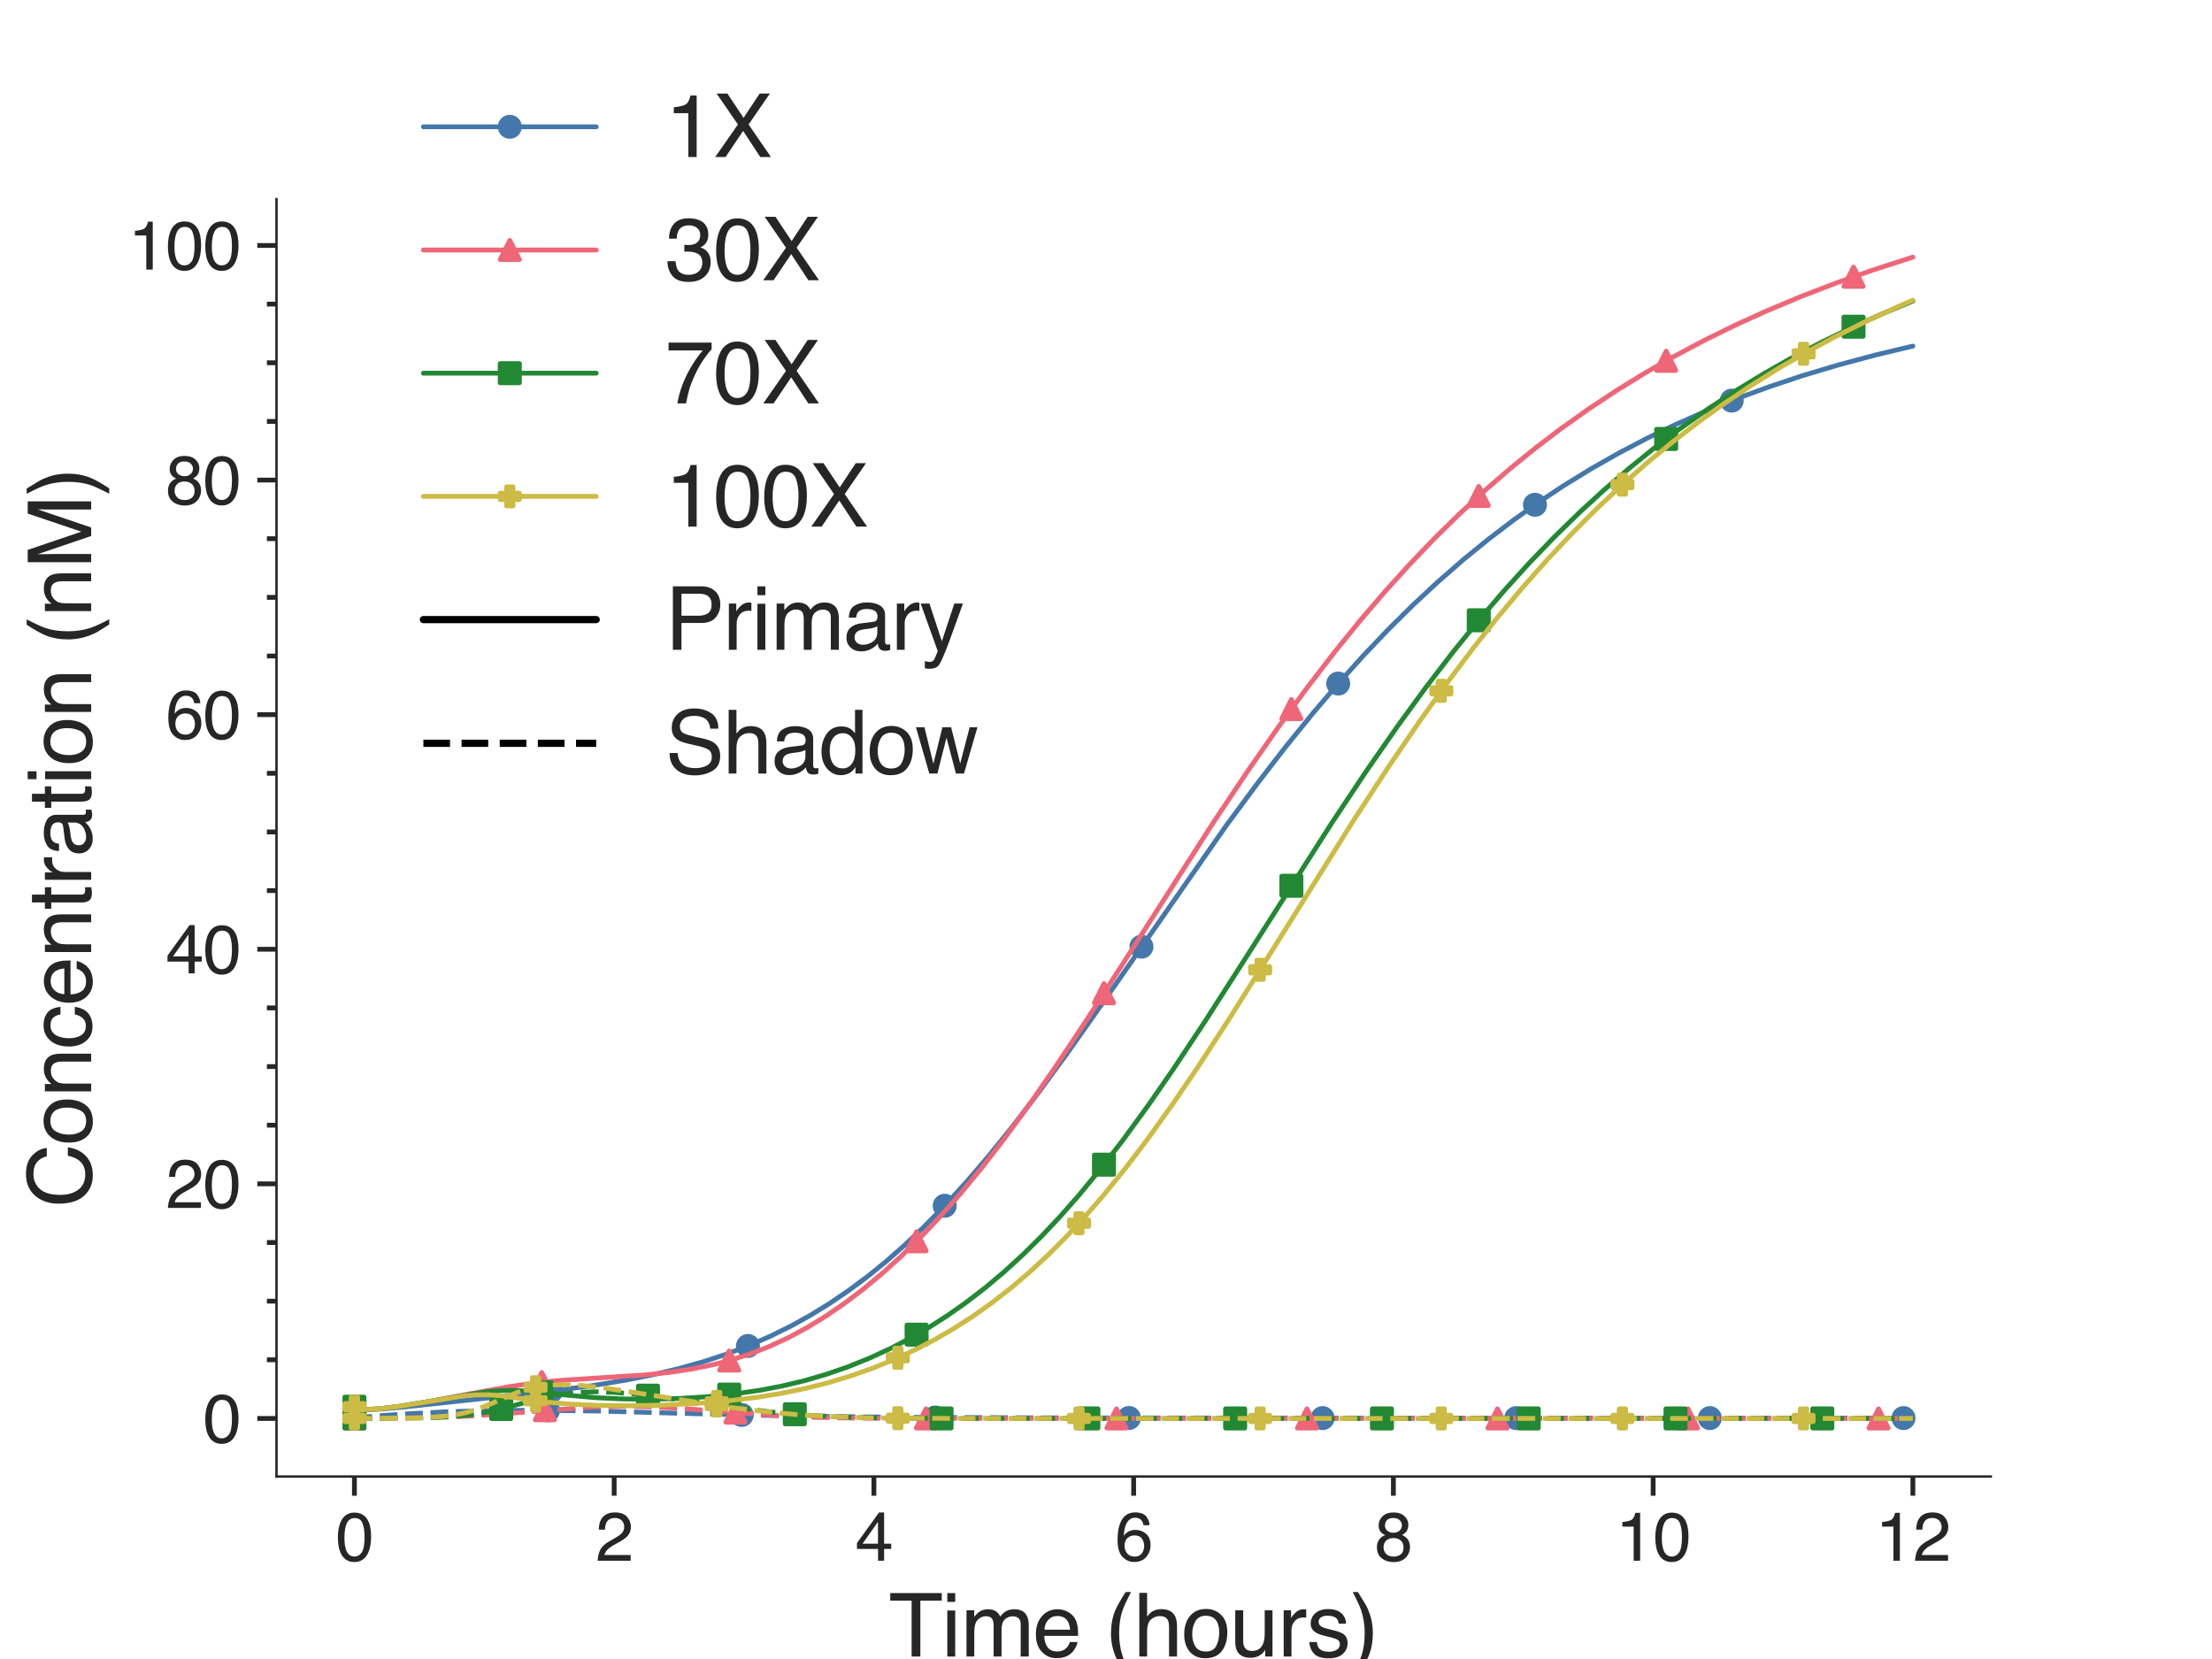 <?xml version="1.0" encoding="utf-8" standalone="no"?>
<!DOCTYPE svg PUBLIC "-//W3C//DTD SVG 1.1//EN"
  "http://www.w3.org/Graphics/SVG/1.1/DTD/svg11.dtd">
<svg xmlns:xlink="http://www.w3.org/1999/xlink" width="460.8pt" height="345.6pt" viewBox="0 0 460.8 345.6" xmlns="http://www.w3.org/2000/svg" version="1.1">
 <defs>
  <style type="text/css">*{stroke-linejoin: round; stroke-linecap: butt}</style>
 </defs>
 <g id="figure_1">
  <g id="patch_1">
   <path d="M 0 345.6 
L 460.8 345.6 
L 460.8 0 
L 0 0 
z
" style="fill: #ffffff"/>
  </g>
  <g id="axes_1">
   <g id="patch_2">
    <path d="M 57.6 307.584 
L 414.72 307.584 
L 414.72 41.472 
L 57.6 41.472 
z
" style="fill: #ffffff"/>
   </g>
   <g id="matplotlib.axis_1">
    <g id="xtick_1">
     <g id="line2d_1">
      <defs>
       <path id="m6097aaa216" d="M 0 0 
L 0 4 
" style="stroke: #262626"/>
      </defs>
      <g>
       <use xlink:href="#m6097aaa216" x="73.833" y="307.584" style="fill: #262626; stroke: #262626"/>
      </g>
     </g>
     <g id="text_1">
      <!-- 0 -->
      <g style="fill: #262626" transform="translate(69.94 325.127)scale(0.14 -0.14)">
       <defs>
        <path id="Helvetica-30" d="M 1731 4475 
Q 2600 4475 2988 3759 
Q 3288 3206 3288 2244 
Q 3288 1331 3016 734 
Q 2622 -122 1728 -122 
Q 922 -122 528 578 
Q 200 1163 200 2147 
Q 200 2909 397 3456 
Q 766 4475 1731 4475 
z
M 1725 391 
Q 2163 391 2422 778 
Q 2681 1166 2681 2222 
Q 2681 2984 2493 3476 
Q 2306 3969 1766 3969 
Q 1269 3969 1039 3501 
Q 809 3034 809 2125 
Q 809 1441 956 1025 
Q 1181 391 1725 391 
z
" transform="scale(0.016)"/>
       </defs>
       <use xlink:href="#Helvetica-30"/>
      </g>
     </g>
    </g>
    <g id="xtick_2">
     <g id="line2d_2">
      <g>
       <use xlink:href="#m6097aaa216" x="127.942" y="307.584" style="fill: #262626; stroke: #262626"/>
      </g>
     </g>
     <g id="text_2">
      <!-- 2 -->
      <g style="fill: #262626" transform="translate(124.049 325.127)scale(0.14 -0.14)">
       <defs>
        <path id="Helvetica-32" d="M 200 0 
Q 231 578 439 1006 
Q 647 1434 1250 1784 
L 1850 2131 
Q 2253 2366 2416 2531 
Q 2672 2791 2672 3125 
Q 2672 3516 2437 3745 
Q 2203 3975 1813 3975 
Q 1234 3975 1013 3538 
Q 894 3303 881 2888 
L 309 2888 
Q 319 3472 525 3841 
Q 891 4491 1816 4491 
Q 2584 4491 2939 4075 
Q 3294 3659 3294 3150 
Q 3294 2613 2916 2231 
Q 2697 2009 2131 1694 
L 1703 1456 
Q 1397 1288 1222 1134 
Q 909 863 828 531 
L 3272 531 
L 3272 0 
L 200 0 
z
" transform="scale(0.016)"/>
       </defs>
       <use xlink:href="#Helvetica-32"/>
      </g>
     </g>
    </g>
    <g id="xtick_3">
     <g id="line2d_3">
      <g>
       <use xlink:href="#m6097aaa216" x="182.051" y="307.584" style="fill: #262626; stroke: #262626"/>
      </g>
     </g>
     <g id="text_3">
      <!-- 4 -->
      <g style="fill: #262626" transform="translate(178.158 325.127)scale(0.14 -0.14)">
       <defs>
        <path id="Helvetica-34" d="M 2116 1584 
L 2116 3613 
L 681 1584 
L 2116 1584 
z
M 2125 0 
L 2125 1094 
L 163 1094 
L 163 1644 
L 2213 4488 
L 2688 4488 
L 2688 1584 
L 3347 1584 
L 3347 1094 
L 2688 1094 
L 2688 0 
L 2125 0 
z
" transform="scale(0.016)"/>
       </defs>
       <use xlink:href="#Helvetica-34"/>
      </g>
     </g>
    </g>
    <g id="xtick_4">
     <g id="line2d_4">
      <g>
       <use xlink:href="#m6097aaa216" x="236.16" y="307.584" style="fill: #262626; stroke: #262626"/>
      </g>
     </g>
     <g id="text_4">
      <!-- 6 -->
      <g style="fill: #262626" transform="translate(232.267 325.127)scale(0.14 -0.14)">
       <defs>
        <path id="Helvetica-36" d="M 1872 4494 
Q 2622 4494 2917 4105 
Q 3213 3716 3213 3303 
L 2656 3303 
Q 2606 3569 2497 3719 
Q 2294 4000 1881 4000 
Q 1409 4000 1131 3564 
Q 853 3128 822 2316 
Q 1016 2600 1309 2741 
Q 1578 2866 1909 2866 
Q 2472 2866 2890 2506 
Q 3309 2147 3309 1434 
Q 3309 825 2912 354 
Q 2516 -116 1781 -116 
Q 1153 -116 697 361 
Q 241 838 241 1966 
Q 241 2800 444 3381 
Q 834 4494 1872 4494 
z
M 1831 384 
Q 2275 384 2495 682 
Q 2716 981 2716 1388 
Q 2716 1731 2519 2042 
Q 2322 2353 1803 2353 
Q 1441 2353 1167 2112 
Q 894 1872 894 1388 
Q 894 963 1142 673 
Q 1391 384 1831 384 
z
" transform="scale(0.016)"/>
       </defs>
       <use xlink:href="#Helvetica-36"/>
      </g>
     </g>
    </g>
    <g id="xtick_5">
     <g id="line2d_5">
      <g>
       <use xlink:href="#m6097aaa216" x="290.269" y="307.584" style="fill: #262626; stroke: #262626"/>
      </g>
     </g>
     <g id="text_5">
      <!-- 8 -->
      <g style="fill: #262626" transform="translate(286.376 325.127)scale(0.14 -0.14)">
       <defs>
        <path id="Helvetica-38" d="M 1741 2600 
Q 2113 2600 2322 2808 
Q 2531 3016 2531 3303 
Q 2531 3553 2331 3762 
Q 2131 3972 1722 3972 
Q 1316 3972 1134 3762 
Q 953 3553 953 3272 
Q 953 2956 1187 2778 
Q 1422 2600 1741 2600 
z
M 1775 384 
Q 2166 384 2423 595 
Q 2681 806 2681 1225 
Q 2681 1659 2415 1884 
Q 2150 2109 1734 2109 
Q 1331 2109 1076 1879 
Q 822 1650 822 1244 
Q 822 894 1055 639 
Q 1288 384 1775 384 
z
M 975 2384 
Q 741 2484 609 2619 
Q 363 2869 363 3269 
Q 363 3769 725 4128 
Q 1088 4488 1753 4488 
Q 2397 4488 2762 4148 
Q 3128 3809 3128 3356 
Q 3128 2938 2916 2678 
Q 2797 2531 2547 2391 
Q 2825 2263 2984 2097 
Q 3281 1784 3281 1284 
Q 3281 694 2884 283 
Q 2488 -128 1763 -128 
Q 1109 -128 657 226 
Q 206 581 206 1256 
Q 206 1653 400 1942 
Q 594 2231 975 2384 
z
" transform="scale(0.016)"/>
       </defs>
       <use xlink:href="#Helvetica-38"/>
      </g>
     </g>
    </g>
    <g id="xtick_6">
     <g id="line2d_6">
      <g>
       <use xlink:href="#m6097aaa216" x="344.378" y="307.584" style="fill: #262626; stroke: #262626"/>
      </g>
     </g>
     <g id="text_6">
      <!-- 10 -->
      <g style="fill: #262626" transform="translate(336.593 325.127)scale(0.14 -0.14)">
       <defs>
        <path id="Helvetica-31" d="M 613 3169 
L 613 3600 
Q 1222 3659 1462 3798 
Q 1703 3938 1822 4456 
L 2266 4456 
L 2266 0 
L 1666 0 
L 1666 3169 
L 613 3169 
z
" transform="scale(0.016)"/>
       </defs>
       <use xlink:href="#Helvetica-31"/>
       <use xlink:href="#Helvetica-30" x="55.615"/>
      </g>
     </g>
    </g>
    <g id="xtick_7">
     <g id="line2d_7">
      <g>
       <use xlink:href="#m6097aaa216" x="398.487" y="307.584" style="fill: #262626; stroke: #262626"/>
      </g>
     </g>
     <g id="text_7">
      <!-- 12 -->
      <g style="fill: #262626" transform="translate(390.702 325.127)scale(0.14 -0.14)">
       <use xlink:href="#Helvetica-31"/>
       <use xlink:href="#Helvetica-32" x="55.615"/>
      </g>
     </g>
    </g>
    <g id="text_8">
     <!-- Time (hours) -->
     <g style="fill: #262626" transform="translate(185.157 345.089)scale(0.18 -0.18)">
      <defs>
       <path id="Helvetica-54" d="M 3828 4591 
L 3828 4044 
L 2281 4044 
L 2281 0 
L 1650 0 
L 1650 4044 
L 103 4044 
L 103 4591 
L 3828 4591 
z
" transform="scale(0.016)"/>
       <path id="Helvetica-69" d="M 413 3331 
L 984 3331 
L 984 0 
L 413 0 
L 413 3331 
z
M 413 4591 
L 984 4591 
L 984 3953 
L 413 3953 
L 413 4591 
z
" transform="scale(0.016)"/>
       <path id="Helvetica-6d" d="M 413 3347 
L 969 3347 
L 969 2872 
Q 1169 3119 1331 3231 
Q 1609 3422 1963 3422 
Q 2363 3422 2606 3225 
Q 2744 3113 2856 2894 
Q 3044 3163 3297 3292 
Q 3550 3422 3866 3422 
Q 4541 3422 4784 2934 
Q 4916 2672 4916 2228 
L 4916 0 
L 4331 0 
L 4331 2325 
Q 4331 2659 4164 2784 
Q 3997 2909 3756 2909 
Q 3425 2909 3186 2687 
Q 2947 2466 2947 1947 
L 2947 0 
L 2375 0 
L 2375 2184 
Q 2375 2525 2294 2681 
Q 2166 2916 1816 2916 
Q 1497 2916 1236 2669 
Q 975 2422 975 1775 
L 975 0 
L 413 0 
L 413 3347 
z
" transform="scale(0.016)"/>
       <path id="Helvetica-65" d="M 1806 3422 
Q 2163 3422 2497 3255 
Q 2831 3088 3006 2822 
Q 3175 2569 3231 2231 
Q 3281 2000 3281 1494 
L 828 1494 
Q 844 984 1069 676 
Q 1294 369 1766 369 
Q 2206 369 2469 659 
Q 2619 828 2681 1050 
L 3234 1050 
Q 3213 866 3089 639 
Q 2966 413 2813 269 
Q 2556 19 2178 -69 
Q 1975 -119 1719 -119 
Q 1094 -119 659 336 
Q 225 791 225 1609 
Q 225 2416 662 2919 
Q 1100 3422 1806 3422 
z
M 2703 1941 
Q 2669 2306 2544 2525 
Q 2313 2931 1772 2931 
Q 1384 2931 1121 2651 
Q 859 2372 844 1941 
L 2703 1941 
z
M 1753 3428 
L 1753 3428 
z
" transform="scale(0.016)"/>
       <path id="Helvetica-20" transform="scale(0.016)"/>
       <path id="Helvetica-28" d="M 1894 4666 
Q 1403 3713 1256 3263 
Q 1034 2578 1034 1681 
Q 1034 775 1288 25 
Q 1444 -438 1903 -1306 
L 1525 -1306 
Q 1069 -594 959 -397 
Q 850 -200 722 138 
Q 547 600 478 1125 
Q 444 1397 444 1644 
Q 444 2569 734 3291 
Q 919 3750 1503 4666 
L 1894 4666 
z
" transform="scale(0.016)"/>
       <path id="Helvetica-68" d="M 413 4606 
L 975 4606 
L 975 2894 
Q 1175 3147 1334 3250 
Q 1606 3428 2013 3428 
Q 2741 3428 3000 2919 
Q 3141 2641 3141 2147 
L 3141 0 
L 2563 0 
L 2563 2109 
Q 2563 2478 2469 2650 
Q 2316 2925 1894 2925 
Q 1544 2925 1259 2684 
Q 975 2444 975 1775 
L 975 0 
L 413 0 
L 413 4606 
z
" transform="scale(0.016)"/>
       <path id="Helvetica-6f" d="M 1741 363 
Q 2300 363 2508 786 
Q 2716 1209 2716 1728 
Q 2716 2197 2566 2491 
Q 2328 2953 1747 2953 
Q 1231 2953 997 2559 
Q 763 2166 763 1609 
Q 763 1075 997 719 
Q 1231 363 1741 363 
z
M 1763 3444 
Q 2409 3444 2856 3012 
Q 3303 2581 3303 1744 
Q 3303 934 2909 406 
Q 2516 -122 1688 -122 
Q 997 -122 590 345 
Q 184 813 184 1600 
Q 184 2444 612 2944 
Q 1041 3444 1763 3444 
z
M 1744 3428 
L 1744 3428 
z
" transform="scale(0.016)"/>
       <path id="Helvetica-75" d="M 975 3347 
L 975 1125 
Q 975 869 1056 706 
Q 1206 406 1616 406 
Q 2203 406 2416 931 
Q 2531 1213 2531 1703 
L 2531 3347 
L 3094 3347 
L 3094 0 
L 2563 0 
L 2569 494 
Q 2459 303 2297 172 
Q 1975 -91 1516 -91 
Q 800 -91 541 388 
Q 400 644 400 1072 
L 400 3347 
L 975 3347 
z
M 1747 3428 
L 1747 3428 
z
" transform="scale(0.016)"/>
       <path id="Helvetica-72" d="M 428 3347 
L 963 3347 
L 963 2769 
Q 1028 2938 1284 3180 
Q 1541 3422 1875 3422 
Q 1891 3422 1928 3419 
Q 1966 3416 2056 3406 
L 2056 2813 
Q 2006 2822 1964 2825 
Q 1922 2828 1872 2828 
Q 1447 2828 1219 2554 
Q 991 2281 991 1925 
L 991 0 
L 428 0 
L 428 3347 
z
" transform="scale(0.016)"/>
       <path id="Helvetica-73" d="M 747 1050 
Q 772 769 888 619 
Q 1100 347 1625 347 
Q 1938 347 2175 483 
Q 2413 619 2413 903 
Q 2413 1119 2222 1231 
Q 2100 1300 1741 1391 
L 1294 1503 
Q 866 1609 663 1741 
Q 300 1969 300 2372 
Q 300 2847 642 3140 
Q 984 3434 1563 3434 
Q 2319 3434 2653 2991 
Q 2863 2709 2856 2384 
L 2325 2384 
Q 2309 2575 2191 2731 
Q 1997 2953 1519 2953 
Q 1200 2953 1036 2831 
Q 872 2709 872 2509 
Q 872 2291 1088 2159 
Q 1213 2081 1456 2022 
L 1828 1931 
Q 2434 1784 2641 1647 
Q 2969 1431 2969 969 
Q 2969 522 2630 197 
Q 2291 -128 1597 -128 
Q 850 -128 539 211 
Q 228 550 206 1050 
L 747 1050 
z
M 1578 3428 
L 1578 3428 
z
" transform="scale(0.016)"/>
       <path id="Helvetica-29" d="M 222 -1306 
Q 719 -338 863 106 
Q 1081 778 1081 1681 
Q 1081 2584 828 3334 
Q 672 3797 213 4666 
L 591 4666 
Q 1072 3897 1173 3717 
Q 1275 3538 1394 3222 
Q 1544 2831 1608 2450 
Q 1672 2069 1672 1716 
Q 1672 791 1378 66 
Q 1194 -400 613 -1306 
L 222 -1306 
z
" transform="scale(0.016)"/>
      </defs>
      <use xlink:href="#Helvetica-54"/>
      <use xlink:href="#Helvetica-69" x="61.084"/>
      <use xlink:href="#Helvetica-6d" x="83.301"/>
      <use xlink:href="#Helvetica-65" x="166.602"/>
      <use xlink:href="#Helvetica-20" x="222.217"/>
      <use xlink:href="#Helvetica-28" x="250"/>
      <use xlink:href="#Helvetica-68" x="283.301"/>
      <use xlink:href="#Helvetica-6f" x="338.916"/>
      <use xlink:href="#Helvetica-75" x="394.531"/>
      <use xlink:href="#Helvetica-72" x="450.146"/>
      <use xlink:href="#Helvetica-73" x="483.447"/>
      <use xlink:href="#Helvetica-29" x="533.447"/>
     </g>
    </g>
   </g>
   <g id="matplotlib.axis_2">
    <g id="ytick_1">
     <g id="line2d_8">
      <defs>
       <path id="m0229f0ef77" d="M 0 0 
L -4 0 
" style="stroke: #262626"/>
      </defs>
      <g>
       <use xlink:href="#m0229f0ef77" x="57.6" y="295.488" style="fill: #262626; stroke: #262626"/>
      </g>
     </g>
     <g id="text_9">
      <!-- 0 -->
      <g style="fill: #262626" transform="translate(42.315 300.509)scale(0.14 -0.14)">
       <use xlink:href="#Helvetica-30"/>
      </g>
     </g>
    </g>
    <g id="ytick_2">
     <g id="line2d_9">
      <g>
       <use xlink:href="#m0229f0ef77" x="57.6" y="246.617" style="fill: #262626; stroke: #262626"/>
      </g>
     </g>
     <g id="text_10">
      <!-- 20 -->
      <g style="fill: #262626" transform="translate(34.529 251.639)scale(0.14 -0.14)">
       <use xlink:href="#Helvetica-32"/>
       <use xlink:href="#Helvetica-30" x="55.615"/>
      </g>
     </g>
    </g>
    <g id="ytick_3">
     <g id="line2d_10">
      <g>
       <use xlink:href="#m0229f0ef77" x="57.6" y="197.746" style="fill: #262626; stroke: #262626"/>
      </g>
     </g>
     <g id="text_11">
      <!-- 40 -->
      <g style="fill: #262626" transform="translate(34.529 202.768)scale(0.14 -0.14)">
       <use xlink:href="#Helvetica-34"/>
       <use xlink:href="#Helvetica-30" x="55.615"/>
      </g>
     </g>
    </g>
    <g id="ytick_4">
     <g id="line2d_11">
      <g>
       <use xlink:href="#m0229f0ef77" x="57.6" y="148.876" style="fill: #262626; stroke: #262626"/>
      </g>
     </g>
     <g id="text_12">
      <!-- 60 -->
      <g style="fill: #262626" transform="translate(34.529 153.897)scale(0.14 -0.14)">
       <use xlink:href="#Helvetica-36"/>
       <use xlink:href="#Helvetica-30" x="55.615"/>
      </g>
     </g>
    </g>
    <g id="ytick_5">
     <g id="line2d_12">
      <g>
       <use xlink:href="#m0229f0ef77" x="57.6" y="100.005" style="fill: #262626; stroke: #262626"/>
      </g>
     </g>
     <g id="text_13">
      <!-- 80 -->
      <g style="fill: #262626" transform="translate(34.529 105.026)scale(0.14 -0.14)">
       <use xlink:href="#Helvetica-38"/>
       <use xlink:href="#Helvetica-30" x="55.615"/>
      </g>
     </g>
    </g>
    <g id="ytick_6">
     <g id="line2d_13">
      <g>
       <use xlink:href="#m0229f0ef77" x="57.6" y="51.134" style="fill: #262626; stroke: #262626"/>
      </g>
     </g>
     <g id="text_14">
      <!-- 100 -->
      <g style="fill: #262626" transform="translate(26.744 56.156)scale(0.14 -0.14)">
       <use xlink:href="#Helvetica-31"/>
       <use xlink:href="#Helvetica-30" x="55.615"/>
       <use xlink:href="#Helvetica-30" x="111.23"/>
      </g>
     </g>
    </g>
    <g id="ytick_7">
     <g id="line2d_14">
      <defs>
       <path id="mf1ac105745" d="M 0 0 
L -2 0 
" style="stroke: #262626"/>
      </defs>
      <g>
       <use xlink:href="#mf1ac105745" x="57.6" y="283.27" style="fill: #262626; stroke: #262626"/>
      </g>
     </g>
    </g>
    <g id="ytick_8">
     <g id="line2d_15">
      <g>
       <use xlink:href="#mf1ac105745" x="57.6" y="271.053" style="fill: #262626; stroke: #262626"/>
      </g>
     </g>
    </g>
    <g id="ytick_9">
     <g id="line2d_16">
      <g>
       <use xlink:href="#mf1ac105745" x="57.6" y="258.835" style="fill: #262626; stroke: #262626"/>
      </g>
     </g>
    </g>
    <g id="ytick_10">
     <g id="line2d_17">
      <g>
       <use xlink:href="#mf1ac105745" x="57.6" y="234.4" style="fill: #262626; stroke: #262626"/>
      </g>
     </g>
    </g>
    <g id="ytick_11">
     <g id="line2d_18">
      <g>
       <use xlink:href="#mf1ac105745" x="57.6" y="222.182" style="fill: #262626; stroke: #262626"/>
      </g>
     </g>
    </g>
    <g id="ytick_12">
     <g id="line2d_19">
      <g>
       <use xlink:href="#mf1ac105745" x="57.6" y="209.964" style="fill: #262626; stroke: #262626"/>
      </g>
     </g>
    </g>
    <g id="ytick_13">
     <g id="line2d_20">
      <g>
       <use xlink:href="#mf1ac105745" x="57.6" y="185.529" style="fill: #262626; stroke: #262626"/>
      </g>
     </g>
    </g>
    <g id="ytick_14">
     <g id="line2d_21">
      <g>
       <use xlink:href="#mf1ac105745" x="57.6" y="173.311" style="fill: #262626; stroke: #262626"/>
      </g>
     </g>
    </g>
    <g id="ytick_15">
     <g id="line2d_22">
      <g>
       <use xlink:href="#mf1ac105745" x="57.6" y="161.093" style="fill: #262626; stroke: #262626"/>
      </g>
     </g>
    </g>
    <g id="ytick_16">
     <g id="line2d_23">
      <g>
       <use xlink:href="#mf1ac105745" x="57.6" y="136.658" style="fill: #262626; stroke: #262626"/>
      </g>
     </g>
    </g>
    <g id="ytick_17">
     <g id="line2d_24">
      <g>
       <use xlink:href="#mf1ac105745" x="57.6" y="124.44" style="fill: #262626; stroke: #262626"/>
      </g>
     </g>
    </g>
    <g id="ytick_18">
     <g id="line2d_25">
      <g>
       <use xlink:href="#mf1ac105745" x="57.6" y="112.223" style="fill: #262626; stroke: #262626"/>
      </g>
     </g>
    </g>
    <g id="ytick_19">
     <g id="line2d_26">
      <g>
       <use xlink:href="#mf1ac105745" x="57.6" y="87.787" style="fill: #262626; stroke: #262626"/>
      </g>
     </g>
    </g>
    <g id="ytick_20">
     <g id="line2d_27">
      <g>
       <use xlink:href="#mf1ac105745" x="57.6" y="75.57" style="fill: #262626; stroke: #262626"/>
      </g>
     </g>
    </g>
    <g id="ytick_21">
     <g id="line2d_28">
      <g>
       <use xlink:href="#mf1ac105745" x="57.6" y="63.352" style="fill: #262626; stroke: #262626"/>
      </g>
     </g>
    </g>
    <g id="text_15">
     <!-- Concentration (nM) -->
     <g style="fill: #262626" transform="translate(18.992 251.554)rotate(-90)scale(0.18 -0.18)">
      <defs>
       <path id="Helvetica-43" d="M 2422 4716 
Q 3294 4716 3775 4256 
Q 4256 3797 4309 3213 
L 3703 3213 
Q 3600 3656 3292 3915 
Q 2984 4175 2428 4175 
Q 1750 4175 1333 3698 
Q 916 3222 916 2238 
Q 916 1431 1292 929 
Q 1669 428 2416 428 
Q 3103 428 3463 956 
Q 3653 1234 3747 1688 
L 4353 1688 
Q 4272 963 3816 472 
Q 3269 -119 2341 -119 
Q 1541 -119 997 366 
Q 281 1006 281 2344 
Q 281 3359 819 4009 
Q 1400 4716 2422 4716 
z
M 2297 4716 
L 2297 4716 
z
" transform="scale(0.016)"/>
       <path id="Helvetica-6e" d="M 413 3347 
L 947 3347 
L 947 2872 
Q 1184 3166 1450 3294 
Q 1716 3422 2041 3422 
Q 2753 3422 3003 2925 
Q 3141 2653 3141 2147 
L 3141 0 
L 2569 0 
L 2569 2109 
Q 2569 2416 2478 2603 
Q 2328 2916 1934 2916 
Q 1734 2916 1606 2875 
Q 1375 2806 1200 2600 
Q 1059 2434 1017 2257 
Q 975 2081 975 1753 
L 975 0 
L 413 0 
L 413 3347 
z
M 1734 3428 
L 1734 3428 
z
" transform="scale(0.016)"/>
       <path id="Helvetica-63" d="M 1703 3444 
Q 2269 3444 2623 3169 
Q 2978 2894 3050 2222 
L 2503 2222 
Q 2453 2531 2275 2736 
Q 2097 2941 1703 2941 
Q 1166 2941 934 2416 
Q 784 2075 784 1575 
Q 784 1072 996 728 
Q 1209 384 1666 384 
Q 2016 384 2220 598 
Q 2425 813 2503 1184 
L 3050 1184 
Q 2956 519 2581 211 
Q 2206 -97 1622 -97 
Q 966 -97 575 383 
Q 184 863 184 1581 
Q 184 2463 612 2953 
Q 1041 3444 1703 3444 
z
M 1616 3428 
L 1616 3428 
z
" transform="scale(0.016)"/>
       <path id="Helvetica-74" d="M 525 4281 
L 1094 4281 
L 1094 3347 
L 1628 3347 
L 1628 2888 
L 1094 2888 
L 1094 703 
Q 1094 528 1213 469 
Q 1278 434 1431 434 
Q 1472 434 1519 436 
Q 1566 438 1628 444 
L 1628 0 
Q 1531 -28 1426 -40 
Q 1322 -53 1200 -53 
Q 806 -53 665 148 
Q 525 350 525 672 
L 525 2888 
L 72 2888 
L 72 3347 
L 525 3347 
L 525 4281 
z
" transform="scale(0.016)"/>
       <path id="Helvetica-61" d="M 844 891 
Q 844 647 1022 506 
Q 1200 366 1444 366 
Q 1741 366 2019 503 
Q 2488 731 2488 1250 
L 2488 1703 
Q 2384 1638 2221 1594 
Q 2059 1550 1903 1531 
L 1563 1488 
Q 1256 1447 1103 1359 
Q 844 1213 844 891 
z
M 2206 2028 
Q 2400 2053 2466 2191 
Q 2503 2266 2503 2406 
Q 2503 2694 2298 2823 
Q 2094 2953 1713 2953 
Q 1272 2953 1088 2716 
Q 984 2584 953 2325 
L 428 2325 
Q 444 2944 830 3186 
Q 1216 3428 1725 3428 
Q 2316 3428 2684 3203 
Q 3050 2978 3050 2503 
L 3050 575 
Q 3050 488 3086 434 
Q 3122 381 3238 381 
Q 3275 381 3322 386 
Q 3369 391 3422 400 
L 3422 -16 
Q 3291 -53 3222 -62 
Q 3153 -72 3034 -72 
Q 2744 -72 2613 134 
Q 2544 244 2516 444 
Q 2344 219 2022 53 
Q 1700 -113 1313 -113 
Q 847 -113 551 170 
Q 256 453 256 878 
Q 256 1344 547 1600 
Q 838 1856 1309 1916 
L 2206 2028 
z
M 1741 3428 
L 1741 3428 
z
" transform="scale(0.016)"/>
       <path id="Helvetica-4d" d="M 472 4591 
L 1363 4591 
L 2681 709 
L 3991 4591 
L 4872 4591 
L 4872 0 
L 4281 0 
L 4281 2709 
Q 4281 2850 4287 3175 
Q 4294 3500 4294 3872 
L 2984 0 
L 2369 0 
L 1050 3872 
L 1050 3731 
Q 1050 3563 1058 3217 
Q 1066 2872 1066 2709 
L 1066 0 
L 472 0 
L 472 4591 
z
" transform="scale(0.016)"/>
      </defs>
      <use xlink:href="#Helvetica-43"/>
      <use xlink:href="#Helvetica-6f" x="72.217"/>
      <use xlink:href="#Helvetica-6e" x="127.832"/>
      <use xlink:href="#Helvetica-63" x="183.447"/>
      <use xlink:href="#Helvetica-65" x="233.447"/>
      <use xlink:href="#Helvetica-6e" x="289.062"/>
      <use xlink:href="#Helvetica-74" x="344.678"/>
      <use xlink:href="#Helvetica-72" x="372.461"/>
      <use xlink:href="#Helvetica-61" x="405.762"/>
      <use xlink:href="#Helvetica-74" x="461.377"/>
      <use xlink:href="#Helvetica-69" x="489.16"/>
      <use xlink:href="#Helvetica-6f" x="511.377"/>
      <use xlink:href="#Helvetica-6e" x="566.992"/>
      <use xlink:href="#Helvetica-20" x="622.607"/>
      <use xlink:href="#Helvetica-28" x="650.391"/>
      <use xlink:href="#Helvetica-6e" x="683.691"/>
      <use xlink:href="#Helvetica-4d" x="739.307"/>
      <use xlink:href="#Helvetica-29" x="822.607"/>
     </g>
    </g>
   </g>
   <g id="line2d_29">
    <path d="M 73.833 293.044 
L 74.483 293.515 
L 76.435 293.644 
L 79.038 293.557 
L 84.242 293.09 
L 114.821 289.798 
L 123.279 288.668 
L 130.436 287.492 
L 136.291 286.321 
L 141.496 285.08 
L 146.701 283.612 
L 151.255 282.113 
L 155.81 280.388 
L 160.364 278.41 
L 164.918 276.158 
L 168.822 273.991 
L 172.725 271.593 
L 176.629 268.953 
L 180.533 266.061 
L 184.436 262.909 
L 188.34 259.494 
L 192.244 255.811 
L 196.798 251.182 
L 201.352 246.201 
L 205.907 240.887 
L 211.112 234.436 
L 216.316 227.63 
L 222.172 219.624 
L 229.979 208.537 
L 255.353 172.116 
L 261.859 163.31 
L 267.715 155.723 
L 273.57 148.498 
L 278.775 142.398 
L 283.98 136.614 
L 289.185 131.148 
L 294.39 125.998 
L 299.595 121.159 
L 304.799 116.622 
L 310.004 112.375 
L 315.209 108.407 
L 320.414 104.703 
L 325.619 101.25 
L 331.474 97.647 
L 337.33 94.324 
L 343.185 91.261 
L 349.041 88.44 
L 355.547 85.567 
L 362.053 82.949 
L 368.559 80.565 
L 375.716 78.188 
L 382.873 76.048 
L 390.68 73.957 
L 398.487 72.096 
L 398.487 72.096 
" clip-path="url(#pcb88d216a4)" style="fill: none; stroke: #4477aa; stroke-linecap: round"/>
    <defs>
     <path id="m0d8de730d7" d="M 0 2 
C 0.53 2 1.039 1.789 1.414 1.414 
C 1.789 1.039 2 0.53 2 0 
C 2 -0.53 1.789 -1.039 1.414 -1.414 
C 1.039 -1.789 0.53 -2 0 -2 
C -0.53 -2 -1.039 -1.789 -1.414 -1.414 
C -1.789 -1.039 -2 -0.53 -2 0 
C -2 0.53 -1.789 1.039 -1.414 1.414 
C -1.039 1.789 -0.53 2 0 2 
z
" style="stroke: #4477aa"/>
    </defs>
    <g clip-path="url(#pcb88d216a4)">
     <use xlink:href="#m0d8de730d7" x="73.833" y="293.044" style="fill: #4477aa; stroke: #4477aa"/>
     <use xlink:href="#m0d8de730d7" x="114.821" y="289.798" style="fill: #4477aa; stroke: #4477aa"/>
     <use xlink:href="#m0d8de730d7" x="155.81" y="280.388" style="fill: #4477aa; stroke: #4477aa"/>
     <use xlink:href="#m0d8de730d7" x="196.798" y="251.182" style="fill: #4477aa; stroke: #4477aa"/>
     <use xlink:href="#m0d8de730d7" x="237.787" y="197.212" style="fill: #4477aa; stroke: #4477aa"/>
     <use xlink:href="#m0d8de730d7" x="278.775" y="142.398" style="fill: #4477aa; stroke: #4477aa"/>
     <use xlink:href="#m0d8de730d7" x="319.763" y="105.152" style="fill: #4477aa; stroke: #4477aa"/>
     <use xlink:href="#m0d8de730d7" x="360.752" y="83.453" style="fill: #4477aa; stroke: #4477aa"/>
    </g>
   </g>
   <g id="line2d_30">
    <path d="M 73.833 295.488 
L 77.086 295.088 
L 83.592 294.592 
L 92.7 294.114 
L 101.809 293.848 
L 112.219 293.782 
L 124.58 293.949 
L 144.749 294.494 
L 166.219 295 
L 186.388 295.236 
L 219.569 295.368 
L 304.149 295.419 
L 398.487 295.409 
L 398.487 295.409 
" clip-path="url(#pcb88d216a4)" style="fill: none; stroke-dasharray: 3.7,1.6; stroke-dashoffset: 0; stroke: #4477aa"/>
    <g clip-path="url(#pcb88d216a4)">
     <use xlink:href="#m0d8de730d7" x="73.833" y="295.488" style="fill: #4477aa; stroke: #4477aa"/>
     <use xlink:href="#m0d8de730d7" x="114.171" y="293.793" style="fill: #4477aa; stroke: #4477aa"/>
     <use xlink:href="#m0d8de730d7" x="154.508" y="294.756" style="fill: #4477aa; stroke: #4477aa"/>
     <use xlink:href="#m0d8de730d7" x="194.846" y="295.288" style="fill: #4477aa; stroke: #4477aa"/>
     <use xlink:href="#m0d8de730d7" x="235.184" y="295.391" style="fill: #4477aa; stroke: #4477aa"/>
     <use xlink:href="#m0d8de730d7" x="275.522" y="295.415" style="fill: #4477aa; stroke: #4477aa"/>
     <use xlink:href="#m0d8de730d7" x="315.86" y="295.419" style="fill: #4477aa; stroke: #4477aa"/>
     <use xlink:href="#m0d8de730d7" x="356.198" y="295.417" style="fill: #4477aa; stroke: #4477aa"/>
     <use xlink:href="#m0d8de730d7" x="396.535" y="295.409" style="fill: #4477aa; stroke: #4477aa"/>
    </g>
   </g>
   <g id="line2d_31">
    <path d="M 73.833 293.044 
L 74.483 293.513 
L 76.435 293.619 
L 79.038 293.478 
L 82.941 293.011 
L 88.797 292.069 
L 97.905 290.35 
L 106.363 288.814 
L 111.568 288.081 
L 116.773 287.559 
L 123.93 287.09 
L 134.339 286.424 
L 139.544 285.878 
L 144.099 285.195 
L 148.653 284.267 
L 152.557 283.242 
L 156.46 281.975 
L 160.364 280.445 
L 164.268 278.635 
L 168.171 276.537 
L 172.075 274.149 
L 175.979 271.473 
L 179.882 268.513 
L 183.786 265.269 
L 187.69 261.74 
L 191.593 257.926 
L 195.497 253.825 
L 200.051 248.681 
L 204.605 243.162 
L 209.16 237.287 
L 214.365 230.176 
L 219.569 222.696 
L 226.076 212.934 
L 234.533 199.799 
L 252.751 171.359 
L 259.907 160.649 
L 266.413 151.32 
L 272.269 143.312 
L 278.124 135.704 
L 283.329 129.291 
L 288.534 123.213 
L 293.739 117.467 
L 298.944 112.048 
L 304.149 106.946 
L 309.354 102.149 
L 314.559 97.644 
L 319.763 93.415 
L 324.968 89.448 
L 330.824 85.278 
L 336.679 81.4 
L 342.535 77.791 
L 348.39 74.433 
L 354.896 70.972 
L 361.402 67.774 
L 367.909 64.816 
L 375.065 61.815 
L 382.222 59.055 
L 390.029 56.295 
L 397.837 53.769 
L 398.487 53.568 
L 398.487 53.568 
" clip-path="url(#pcb88d216a4)" style="fill: none; stroke: #ee6677; stroke-linecap: round"/>
    <defs>
     <path id="mfb810cfa0f" d="M 0 -2 
L -2 2 
L 2 2 
z
" style="stroke: #ee6677; stroke-linejoin: miter"/>
    </defs>
    <g clip-path="url(#pcb88d216a4)">
     <use xlink:href="#mfb810cfa0f" x="73.833" y="293.044" style="fill: #ee6677; stroke: #ee6677; stroke-linejoin: miter"/>
     <use xlink:href="#mfb810cfa0f" x="112.869" y="287.931" style="fill: #ee6677; stroke: #ee6677; stroke-linejoin: miter"/>
     <use xlink:href="#mfb810cfa0f" x="151.906" y="283.429" style="fill: #ee6677; stroke: #ee6677; stroke-linejoin: miter"/>
     <use xlink:href="#mfb810cfa0f" x="190.943" y="258.582" style="fill: #ee6677; stroke: #ee6677; stroke-linejoin: miter"/>
     <use xlink:href="#mfb810cfa0f" x="229.979" y="206.916" style="fill: #ee6677; stroke: #ee6677; stroke-linejoin: miter"/>
     <use xlink:href="#mfb810cfa0f" x="269.016" y="147.713" style="fill: #ee6677; stroke: #ee6677; stroke-linejoin: miter"/>
     <use xlink:href="#mfb810cfa0f" x="308.052" y="103.321" style="fill: #ee6677; stroke: #ee6677; stroke-linejoin: miter"/>
     <use xlink:href="#mfb810cfa0f" x="347.089" y="75.158" style="fill: #ee6677; stroke: #ee6677; stroke-linejoin: miter"/>
     <use xlink:href="#mfb810cfa0f" x="386.126" y="57.644" style="fill: #ee6677; stroke: #ee6677; stroke-linejoin: miter"/>
    </g>
   </g>
   <g id="line2d_32">
    <path d="M 73.833 295.488 
L 90.098 295.304 
L 97.905 294.992 
L 105.713 294.452 
L 123.279 293.114 
L 129.135 292.963 
L 134.99 293.038 
L 141.496 293.356 
L 151.255 294.107 
L 162.316 294.921 
L 170.123 295.267 
L 179.232 295.437 
L 197.449 295.485 
L 398.487 295.487 
L 398.487 295.487 
" clip-path="url(#pcb88d216a4)" style="fill: none; stroke-dasharray: 3.7,1.6; stroke-dashoffset: 0; stroke: #ee6677"/>
    <g clip-path="url(#pcb88d216a4)">
     <use xlink:href="#mfb810cfa0f" x="73.833" y="295.488" style="fill: #ee6677; stroke: #ee6677; stroke-linejoin: miter"/>
     <use xlink:href="#mfb810cfa0f" x="113.52" y="293.78" style="fill: #ee6677; stroke: #ee6677; stroke-linejoin: miter"/>
     <use xlink:href="#mfb810cfa0f" x="153.207" y="294.267" style="fill: #ee6677; stroke: #ee6677; stroke-linejoin: miter"/>
     <use xlink:href="#mfb810cfa0f" x="192.894" y="295.483" style="fill: #ee6677; stroke: #ee6677; stroke-linejoin: miter"/>
     <use xlink:href="#mfb810cfa0f" x="232.582" y="295.487" style="fill: #ee6677; stroke: #ee6677; stroke-linejoin: miter"/>
     <use xlink:href="#mfb810cfa0f" x="272.269" y="295.487" style="fill: #ee6677; stroke: #ee6677; stroke-linejoin: miter"/>
     <use xlink:href="#mfb810cfa0f" x="311.956" y="295.487" style="fill: #ee6677; stroke: #ee6677; stroke-linejoin: miter"/>
     <use xlink:href="#mfb810cfa0f" x="351.643" y="295.487" style="fill: #ee6677; stroke: #ee6677; stroke-linejoin: miter"/>
     <use xlink:href="#mfb810cfa0f" x="391.331" y="295.487" style="fill: #ee6677; stroke: #ee6677; stroke-linejoin: miter"/>
    </g>
   </g>
   <g id="line2d_33">
    <path d="M 73.833 293.044 
L 74.483 293.513 
L 76.435 293.619 
L 79.038 293.476 
L 82.941 293.005 
L 88.797 292.052 
L 101.158 289.94 
L 104.411 289.673 
L 107.664 289.654 
L 110.918 289.858 
L 118.074 290.632 
L 123.93 291.15 
L 129.785 291.429 
L 135.641 291.483 
L 141.496 291.329 
L 147.352 290.962 
L 153.207 290.36 
L 158.412 289.595 
L 162.966 288.722 
L 167.521 287.634 
L 172.075 286.312 
L 176.629 284.74 
L 181.183 282.906 
L 185.738 280.797 
L 189.641 278.76 
L 193.545 276.5 
L 197.449 274.003 
L 201.352 271.256 
L 205.256 268.247 
L 209.16 264.963 
L 213.063 261.396 
L 216.967 257.54 
L 220.871 253.395 
L 224.774 248.961 
L 229.329 243.436 
L 233.883 237.551 
L 239.088 230.421 
L 244.293 222.917 
L 250.799 213.12 
L 259.257 199.932 
L 277.474 171.377 
L 284.63 160.631 
L 291.137 151.276 
L 296.992 143.252 
L 302.848 135.635 
L 308.052 129.219 
L 313.257 123.143 
L 318.462 117.404 
L 323.667 111.996 
L 328.872 106.909 
L 334.077 102.13 
L 339.282 97.646 
L 344.487 93.442 
L 349.691 89.501 
L 355.547 85.365 
L 361.402 81.521 
L 367.258 77.948 
L 373.113 74.628 
L 379.62 71.211 
L 386.126 68.057 
L 392.632 65.143 
L 398.487 62.71 
L 398.487 62.71 
" clip-path="url(#pcb88d216a4)" style="fill: none; stroke: #228833; stroke-linecap: round"/>
    <defs>
     <path id="m6988e09abd" d="M -2 2 
L 2 2 
L 2 -2 
L -2 -2 
z
" style="stroke: #228833; stroke-linejoin: miter"/>
    </defs>
    <g clip-path="url(#pcb88d216a4)">
     <use xlink:href="#m6988e09abd" x="73.833" y="293.044" style="fill: #228833; stroke: #228833; stroke-linejoin: miter"/>
     <use xlink:href="#m6988e09abd" x="112.869" y="290.051" style="fill: #228833; stroke: #228833; stroke-linejoin: miter"/>
     <use xlink:href="#m6988e09abd" x="151.906" y="290.516" style="fill: #228833; stroke: #228833; stroke-linejoin: miter"/>
     <use xlink:href="#m6988e09abd" x="190.943" y="278.032" style="fill: #228833; stroke: #228833; stroke-linejoin: miter"/>
     <use xlink:href="#m6988e09abd" x="229.979" y="242.617" style="fill: #228833; stroke: #228833; stroke-linejoin: miter"/>
     <use xlink:href="#m6988e09abd" x="269.016" y="184.52" style="fill: #228833; stroke: #228833; stroke-linejoin: miter"/>
     <use xlink:href="#m6988e09abd" x="308.052" y="129.219" style="fill: #228833; stroke: #228833; stroke-linejoin: miter"/>
     <use xlink:href="#m6988e09abd" x="347.089" y="91.439" style="fill: #228833; stroke: #228833; stroke-linejoin: miter"/>
     <use xlink:href="#m6988e09abd" x="386.126" y="68.057" style="fill: #228833; stroke: #228833; stroke-linejoin: miter"/>
    </g>
   </g>
   <g id="line2d_34">
    <path d="M 73.833 295.488 
L 88.797 295.363 
L 94.002 295.123 
L 97.905 294.744 
L 101.158 294.231 
L 104.411 293.518 
L 109.616 292.107 
L 114.171 290.958 
L 117.424 290.373 
L 120.677 290.036 
L 123.93 289.931 
L 127.833 290.054 
L 132.388 290.439 
L 138.894 291.246 
L 160.364 294.123 
L 167.521 294.767 
L 174.677 295.172 
L 183.135 295.398 
L 196.147 295.48 
L 276.173 295.488 
L 398.487 295.488 
L 398.487 295.488 
" clip-path="url(#pcb88d216a4)" style="fill: none; stroke-dasharray: 3.7,1.6; stroke-dashoffset: 0; stroke: #228833"/>
    <g clip-path="url(#pcb88d216a4)">
     <use xlink:href="#m6988e09abd" x="73.833" y="295.488" style="fill: #228833; stroke: #228833; stroke-linejoin: miter"/>
     <use xlink:href="#m6988e09abd" x="104.411" y="293.518" style="fill: #228833; stroke: #228833; stroke-linejoin: miter"/>
     <use xlink:href="#m6988e09abd" x="134.99" y="290.736" style="fill: #228833; stroke: #228833; stroke-linejoin: miter"/>
     <use xlink:href="#m6988e09abd" x="165.569" y="294.615" style="fill: #228833; stroke: #228833; stroke-linejoin: miter"/>
     <use xlink:href="#m6988e09abd" x="196.147" y="295.48" style="fill: #228833; stroke: #228833; stroke-linejoin: miter"/>
     <use xlink:href="#m6988e09abd" x="226.726" y="295.488" style="fill: #228833; stroke: #228833; stroke-linejoin: miter"/>
     <use xlink:href="#m6988e09abd" x="257.305" y="295.488" style="fill: #228833; stroke: #228833; stroke-linejoin: miter"/>
     <use xlink:href="#m6988e09abd" x="287.884" y="295.488" style="fill: #228833; stroke: #228833; stroke-linejoin: miter"/>
     <use xlink:href="#m6988e09abd" x="318.462" y="295.488" style="fill: #228833; stroke: #228833; stroke-linejoin: miter"/>
     <use xlink:href="#m6988e09abd" x="349.041" y="295.488" style="fill: #228833; stroke: #228833; stroke-linejoin: miter"/>
     <use xlink:href="#m6988e09abd" x="379.62" y="295.488" style="fill: #228833; stroke: #228833; stroke-linejoin: miter"/>
    </g>
   </g>
   <g id="line2d_35">
    <path d="M 73.833 293.044 
L 74.483 293.513 
L 76.435 293.618 
L 79.038 293.476 
L 82.941 293.005 
L 88.797 292.058 
L 96.604 290.793 
L 99.207 290.571 
L 101.809 290.561 
L 104.411 290.768 
L 108.966 291.421 
L 114.171 292.112 
L 118.725 292.504 
L 124.58 292.769 
L 131.086 292.84 
L 138.243 292.701 
L 145.4 292.339 
L 151.906 291.789 
L 157.761 291.074 
L 162.966 290.226 
L 168.171 289.146 
L 172.725 287.987 
L 177.28 286.61 
L 181.834 285.002 
L 186.388 283.148 
L 190.943 281.03 
L 194.846 278.989 
L 198.75 276.722 
L 202.654 274.215 
L 206.557 271.451 
L 210.461 268.418 
L 214.365 265.101 
L 218.268 261.493 
L 222.172 257.587 
L 226.076 253.381 
L 229.979 248.878 
L 234.533 243.259 
L 239.088 237.266 
L 244.293 230 
L 249.498 222.347 
L 256.004 212.35 
L 264.462 198.895 
L 282.028 170.813 
L 289.185 159.849 
L 295.691 150.309 
L 301.546 142.131 
L 306.751 135.214 
L 311.956 128.643 
L 317.161 122.422 
L 322.366 116.55 
L 327.571 111.021 
L 332.776 105.824 
L 337.981 100.947 
L 343.185 96.374 
L 348.39 92.09 
L 353.595 88.078 
L 358.8 84.324 
L 364.656 80.386 
L 370.511 76.731 
L 376.367 73.337 
L 382.222 70.184 
L 388.728 66.941 
L 395.234 63.95 
L 398.487 62.542 
L 398.487 62.542 
" clip-path="url(#pcb88d216a4)" style="fill: none; stroke: #ccbb44; stroke-linecap: round"/>
    <defs>
     <path id="mdf4171591a" d="M -0.667 2 
L 0.667 2 
L 0.667 0.667 
L 2 0.667 
L 2 -0.667 
L 0.667 -0.667 
L 0.667 -2 
L -0.667 -2 
L -0.667 -0.667 
L -2 -0.667 
L -2 0.667 
L -0.667 0.667 
z
" style="stroke: #ccbb44; stroke-linejoin: miter"/>
    </defs>
    <g clip-path="url(#pcb88d216a4)">
     <use xlink:href="#mdf4171591a" x="73.833" y="293.044" style="fill: #ccbb44; stroke: #ccbb44; stroke-linejoin: miter"/>
     <use xlink:href="#mdf4171591a" x="111.568" y="291.797" style="fill: #ccbb44; stroke: #ccbb44; stroke-linejoin: miter"/>
     <use xlink:href="#mdf4171591a" x="149.304" y="292.037" style="fill: #ccbb44; stroke: #ccbb44; stroke-linejoin: miter"/>
     <use xlink:href="#mdf4171591a" x="187.039" y="282.862" style="fill: #ccbb44; stroke: #ccbb44; stroke-linejoin: miter"/>
     <use xlink:href="#mdf4171591a" x="224.774" y="254.817" style="fill: #ccbb44; stroke: #ccbb44; stroke-linejoin: miter"/>
     <use xlink:href="#mdf4171591a" x="262.51" y="202.029" style="fill: #ccbb44; stroke: #ccbb44; stroke-linejoin: miter"/>
     <use xlink:href="#mdf4171591a" x="300.245" y="143.912" style="fill: #ccbb44; stroke: #ccbb44; stroke-linejoin: miter"/>
     <use xlink:href="#mdf4171591a" x="337.981" y="100.947" style="fill: #ccbb44; stroke: #ccbb44; stroke-linejoin: miter"/>
     <use xlink:href="#mdf4171591a" x="375.716" y="73.702" style="fill: #ccbb44; stroke: #ccbb44; stroke-linejoin: miter"/>
    </g>
   </g>
   <g id="line2d_36">
    <path d="M 73.833 295.488 
L 87.496 295.373 
L 92.05 295.108 
L 94.652 294.779 
L 97.255 294.231 
L 99.857 293.413 
L 102.46 292.351 
L 107.664 290.114 
L 110.267 289.285 
L 112.869 288.753 
L 115.472 288.495 
L 118.074 288.457 
L 121.327 288.634 
L 125.882 289.141 
L 133.038 290.221 
L 151.255 293.073 
L 159.063 294.042 
L 166.219 294.703 
L 173.376 295.128 
L 181.183 295.364 
L 192.894 295.469 
L 237.787 295.488 
L 398.487 295.488 
L 398.487 295.488 
" clip-path="url(#pcb88d216a4)" style="fill: none; stroke-dasharray: 3.7,1.6; stroke-dashoffset: 0; stroke: #ccbb44"/>
    <g clip-path="url(#pcb88d216a4)">
     <use xlink:href="#mdf4171591a" x="73.833" y="295.488" style="fill: #ccbb44; stroke: #ccbb44; stroke-linejoin: miter"/>
     <use xlink:href="#mdf4171591a" x="111.568" y="288.982" style="fill: #ccbb44; stroke: #ccbb44; stroke-linejoin: miter"/>
     <use xlink:href="#mdf4171591a" x="149.304" y="292.797" style="fill: #ccbb44; stroke: #ccbb44; stroke-linejoin: miter"/>
     <use xlink:href="#mdf4171591a" x="187.039" y="295.438" style="fill: #ccbb44; stroke: #ccbb44; stroke-linejoin: miter"/>
     <use xlink:href="#mdf4171591a" x="224.774" y="295.488" style="fill: #ccbb44; stroke: #ccbb44; stroke-linejoin: miter"/>
     <use xlink:href="#mdf4171591a" x="262.51" y="295.488" style="fill: #ccbb44; stroke: #ccbb44; stroke-linejoin: miter"/>
     <use xlink:href="#mdf4171591a" x="300.245" y="295.488" style="fill: #ccbb44; stroke: #ccbb44; stroke-linejoin: miter"/>
     <use xlink:href="#mdf4171591a" x="337.981" y="295.488" style="fill: #ccbb44; stroke: #ccbb44; stroke-linejoin: miter"/>
     <use xlink:href="#mdf4171591a" x="375.716" y="295.488" style="fill: #ccbb44; stroke: #ccbb44; stroke-linejoin: miter"/>
    </g>
   </g>
   <g id="line2d_37"/>
   <g id="line2d_38"/>
   <g id="patch_3">
    <path d="M 57.6 307.584 
L 57.6 41.472 
" style="fill: none; stroke: #262626; stroke-width: 0.5; stroke-linejoin: miter; stroke-linecap: square"/>
   </g>
   <g id="patch_4">
    <path d="M 57.6 307.584 
L 414.72 307.584 
" style="fill: none; stroke: #262626; stroke-width: 0.5; stroke-linejoin: miter; stroke-linecap: square"/>
   </g>
   <g id="legend_1">
    <g id="line2d_39">
     <path d="M 88.2 26.412 
L 106.2 26.412 
L 124.2 26.412 
" style="fill: none; stroke: #4477aa; stroke-linecap: round"/>
     <g>
      <use xlink:href="#m0d8de730d7" x="106.2" y="26.412" style="fill: #4477aa; stroke: #4477aa"/>
     </g>
    </g>
    <g id="text_16">
     <!-- 1X -->
     <g style="fill: #262626" transform="translate(138.6 32.712)scale(0.18 -0.18)">
      <defs>
       <path id="Helvetica-58" d="M 881 0 
L 131 0 
L 1775 2353 
L 234 4591 
L 1013 4591 
L 2184 2834 
L 3347 4591 
L 4088 4591 
L 2547 2353 
L 4163 0 
L 3391 0 
L 2153 1888 
L 881 0 
z
" transform="scale(0.016)"/>
      </defs>
      <use xlink:href="#Helvetica-31"/>
      <use xlink:href="#Helvetica-58" x="55.615"/>
     </g>
    </g>
    <g id="line2d_40">
     <path d="M 88.2 52.076 
L 106.2 52.076 
L 124.2 52.076 
" style="fill: none; stroke: #ee6677; stroke-linecap: round"/>
     <g>
      <use xlink:href="#mfb810cfa0f" x="106.2" y="52.076" style="fill: #ee6677; stroke: #ee6677; stroke-linejoin: miter"/>
     </g>
    </g>
    <g id="text_17">
     <!-- 30X -->
     <g style="fill: #262626" transform="translate(138.6 58.376)scale(0.18 -0.18)">
      <defs>
       <path id="Helvetica-33" d="M 1663 -122 
Q 869 -122 511 314 
Q 153 750 153 1375 
L 741 1375 
Q 778 941 903 744 
Q 1122 391 1694 391 
Q 2138 391 2406 628 
Q 2675 866 2675 1241 
Q 2675 1703 2392 1887 
Q 2109 2072 1606 2072 
Q 1550 2072 1492 2070 
Q 1434 2069 1375 2066 
L 1375 2563 
Q 1463 2553 1522 2550 
Q 1581 2547 1650 2547 
Q 1966 2547 2169 2647 
Q 2525 2822 2525 3272 
Q 2525 3606 2287 3787 
Q 2050 3969 1734 3969 
Q 1172 3969 956 3594 
Q 838 3388 822 3006 
L 266 3006 
Q 266 3506 466 3856 
Q 809 4481 1675 4481 
Q 2359 4481 2734 4176 
Q 3109 3872 3109 3294 
Q 3109 2881 2888 2625 
Q 2750 2466 2531 2375 
Q 2884 2278 3082 2001 
Q 3281 1725 3281 1325 
Q 3281 684 2859 281 
Q 2438 -122 1663 -122 
z
" transform="scale(0.016)"/>
      </defs>
      <use xlink:href="#Helvetica-33"/>
      <use xlink:href="#Helvetica-30" x="55.615"/>
      <use xlink:href="#Helvetica-58" x="111.23"/>
     </g>
    </g>
    <g id="line2d_41">
     <path d="M 88.2 77.74 
L 106.2 77.74 
L 124.2 77.74 
" style="fill: none; stroke: #228833; stroke-linecap: round"/>
     <g>
      <use xlink:href="#m6988e09abd" x="106.2" y="77.74" style="fill: #228833; stroke: #228833; stroke-linejoin: miter"/>
     </g>
    </g>
    <g id="text_18">
     <!-- 70X -->
     <g style="fill: #262626" transform="translate(138.6 84.04)scale(0.18 -0.18)">
      <defs>
       <path id="Helvetica-37" d="M 3347 4400 
L 3347 3909 
Q 3131 3700 2773 3181 
Q 2416 2663 2141 2063 
Q 1869 1478 1728 997 
Q 1638 688 1494 0 
L 872 0 
Q 1084 1281 1809 2550 
Q 2238 3294 2709 3834 
L 234 3834 
L 234 4400 
L 3347 4400 
z
" transform="scale(0.016)"/>
      </defs>
      <use xlink:href="#Helvetica-37"/>
      <use xlink:href="#Helvetica-30" x="55.615"/>
      <use xlink:href="#Helvetica-58" x="111.23"/>
     </g>
    </g>
    <g id="line2d_42">
     <path d="M 88.2 103.404 
L 106.2 103.404 
L 124.2 103.404 
" style="fill: none; stroke: #ccbb44; stroke-linecap: round"/>
     <g>
      <use xlink:href="#mdf4171591a" x="106.2" y="103.404" style="fill: #ccbb44; stroke: #ccbb44; stroke-linejoin: miter"/>
     </g>
    </g>
    <g id="text_19">
     <!-- 100X -->
     <g style="fill: #262626" transform="translate(138.6 109.704)scale(0.18 -0.18)">
      <use xlink:href="#Helvetica-31"/>
      <use xlink:href="#Helvetica-30" x="55.615"/>
      <use xlink:href="#Helvetica-30" x="111.23"/>
      <use xlink:href="#Helvetica-58" x="166.846"/>
     </g>
    </g>
    <g id="line2d_43">
     <path d="M 88.2 129.068 
L 106.2 129.068 
L 124.2 129.068 
" style="fill: none; stroke: #000000; stroke-width: 1.5; stroke-linecap: round"/>
    </g>
    <g id="text_20">
     <!-- Primary -->
     <g style="fill: #262626" transform="translate(138.6 135.368)scale(0.18 -0.18)">
      <defs>
       <path id="Helvetica-50" d="M 547 4591 
L 2613 4591 
Q 3225 4591 3600 4245 
Q 3975 3900 3975 3275 
Q 3975 2738 3640 2339 
Q 3306 1941 2613 1941 
L 1169 1941 
L 1169 0 
L 547 0 
L 547 4591 
z
M 3347 3272 
Q 3347 3778 2972 3959 
Q 2766 4056 2406 4056 
L 1169 4056 
L 1169 2466 
L 2406 2466 
Q 2825 2466 3086 2644 
Q 3347 2822 3347 3272 
z
" transform="scale(0.016)"/>
       <path id="Helvetica-79" d="M 2503 3347 
L 3125 3347 
Q 3006 3025 2597 1878 
Q 2291 1016 2084 472 
Q 1597 -809 1397 -1090 
Q 1197 -1372 709 -1372 
Q 591 -1372 527 -1362 
Q 463 -1353 369 -1328 
L 369 -816 
Q 516 -856 581 -865 
Q 647 -875 697 -875 
Q 853 -875 926 -823 
Q 1000 -772 1050 -697 
Q 1066 -672 1162 -440 
Q 1259 -209 1303 -97 
L 66 3347 
L 703 3347 
L 1600 622 
L 2503 3347 
z
M 1597 3428 
L 1597 3428 
z
" transform="scale(0.016)"/>
      </defs>
      <use xlink:href="#Helvetica-50"/>
      <use xlink:href="#Helvetica-72" x="66.699"/>
      <use xlink:href="#Helvetica-69" x="100"/>
      <use xlink:href="#Helvetica-6d" x="122.217"/>
      <use xlink:href="#Helvetica-61" x="205.518"/>
      <use xlink:href="#Helvetica-72" x="261.133"/>
      <use xlink:href="#Helvetica-79" x="294.434"/>
     </g>
    </g>
    <g id="line2d_44">
     <path d="M 88.2 154.839 
L 106.2 154.839 
L 124.2 154.839 
" style="fill: none; stroke-dasharray: 5.55,2.4; stroke-dashoffset: 0; stroke: #000000; stroke-width: 1.5"/>
    </g>
    <g id="text_21">
     <!-- Shadow -->
     <g style="fill: #262626" transform="translate(138.6 161.139)scale(0.18 -0.18)">
      <defs>
       <path id="Helvetica-53" d="M 894 1481 
Q 916 1091 1078 847 
Q 1388 391 2169 391 
Q 2519 391 2806 491 
Q 3363 684 3363 1184 
Q 3363 1559 3128 1719 
Q 2891 1875 2384 1991 
L 1763 2131 
Q 1153 2269 900 2434 
Q 463 2722 463 3294 
Q 463 3913 891 4309 
Q 1319 4706 2103 4706 
Q 2825 4706 3329 4357 
Q 3834 4009 3834 3244 
L 3250 3244 
Q 3203 3613 3050 3809 
Q 2766 4169 2084 4169 
Q 1534 4169 1293 3937 
Q 1053 3706 1053 3400 
Q 1053 3063 1334 2906 
Q 1519 2806 2169 2656 
L 2813 2509 
Q 3278 2403 3531 2219 
Q 3969 1897 3969 1284 
Q 3969 522 3414 194 
Q 2859 -134 2125 -134 
Q 1269 -134 784 303 
Q 300 738 309 1481 
L 894 1481 
z
M 2150 4716 
L 2150 4716 
z
" transform="scale(0.016)"/>
       <path id="Helvetica-64" d="M 769 1634 
Q 769 1097 997 734 
Q 1225 372 1728 372 
Q 2119 372 2370 708 
Q 2622 1044 2622 1672 
Q 2622 2306 2362 2611 
Q 2103 2916 1722 2916 
Q 1297 2916 1033 2591 
Q 769 2266 769 1634 
z
M 1616 3406 
Q 2000 3406 2259 3244 
Q 2409 3150 2600 2916 
L 2600 4606 
L 3141 4606 
L 3141 0 
L 2634 0 
L 2634 466 
Q 2438 156 2169 18 
Q 1900 -119 1553 -119 
Q 994 -119 584 351 
Q 175 822 175 1603 
Q 175 2334 548 2870 
Q 922 3406 1616 3406 
z
" transform="scale(0.016)"/>
       <path id="Helvetica-77" d="M 672 3347 
L 1316 709 
L 1969 3347 
L 2600 3347 
L 3256 725 
L 3941 3347 
L 4503 3347 
L 3531 0 
L 2947 0 
L 2266 2591 
L 1606 0 
L 1022 0 
L 56 3347 
L 672 3347 
z
" transform="scale(0.016)"/>
      </defs>
      <use xlink:href="#Helvetica-53"/>
      <use xlink:href="#Helvetica-68" x="66.699"/>
      <use xlink:href="#Helvetica-61" x="122.314"/>
      <use xlink:href="#Helvetica-64" x="177.93"/>
      <use xlink:href="#Helvetica-6f" x="233.545"/>
      <use xlink:href="#Helvetica-77" x="289.16"/>
     </g>
    </g>
   </g>
  </g>
 </g>
 <defs>
  <clipPath id="pcb88d216a4">
   <rect x="57.6" y="41.472" width="357.12" height="266.112"/>
  </clipPath>
 </defs>
</svg>
